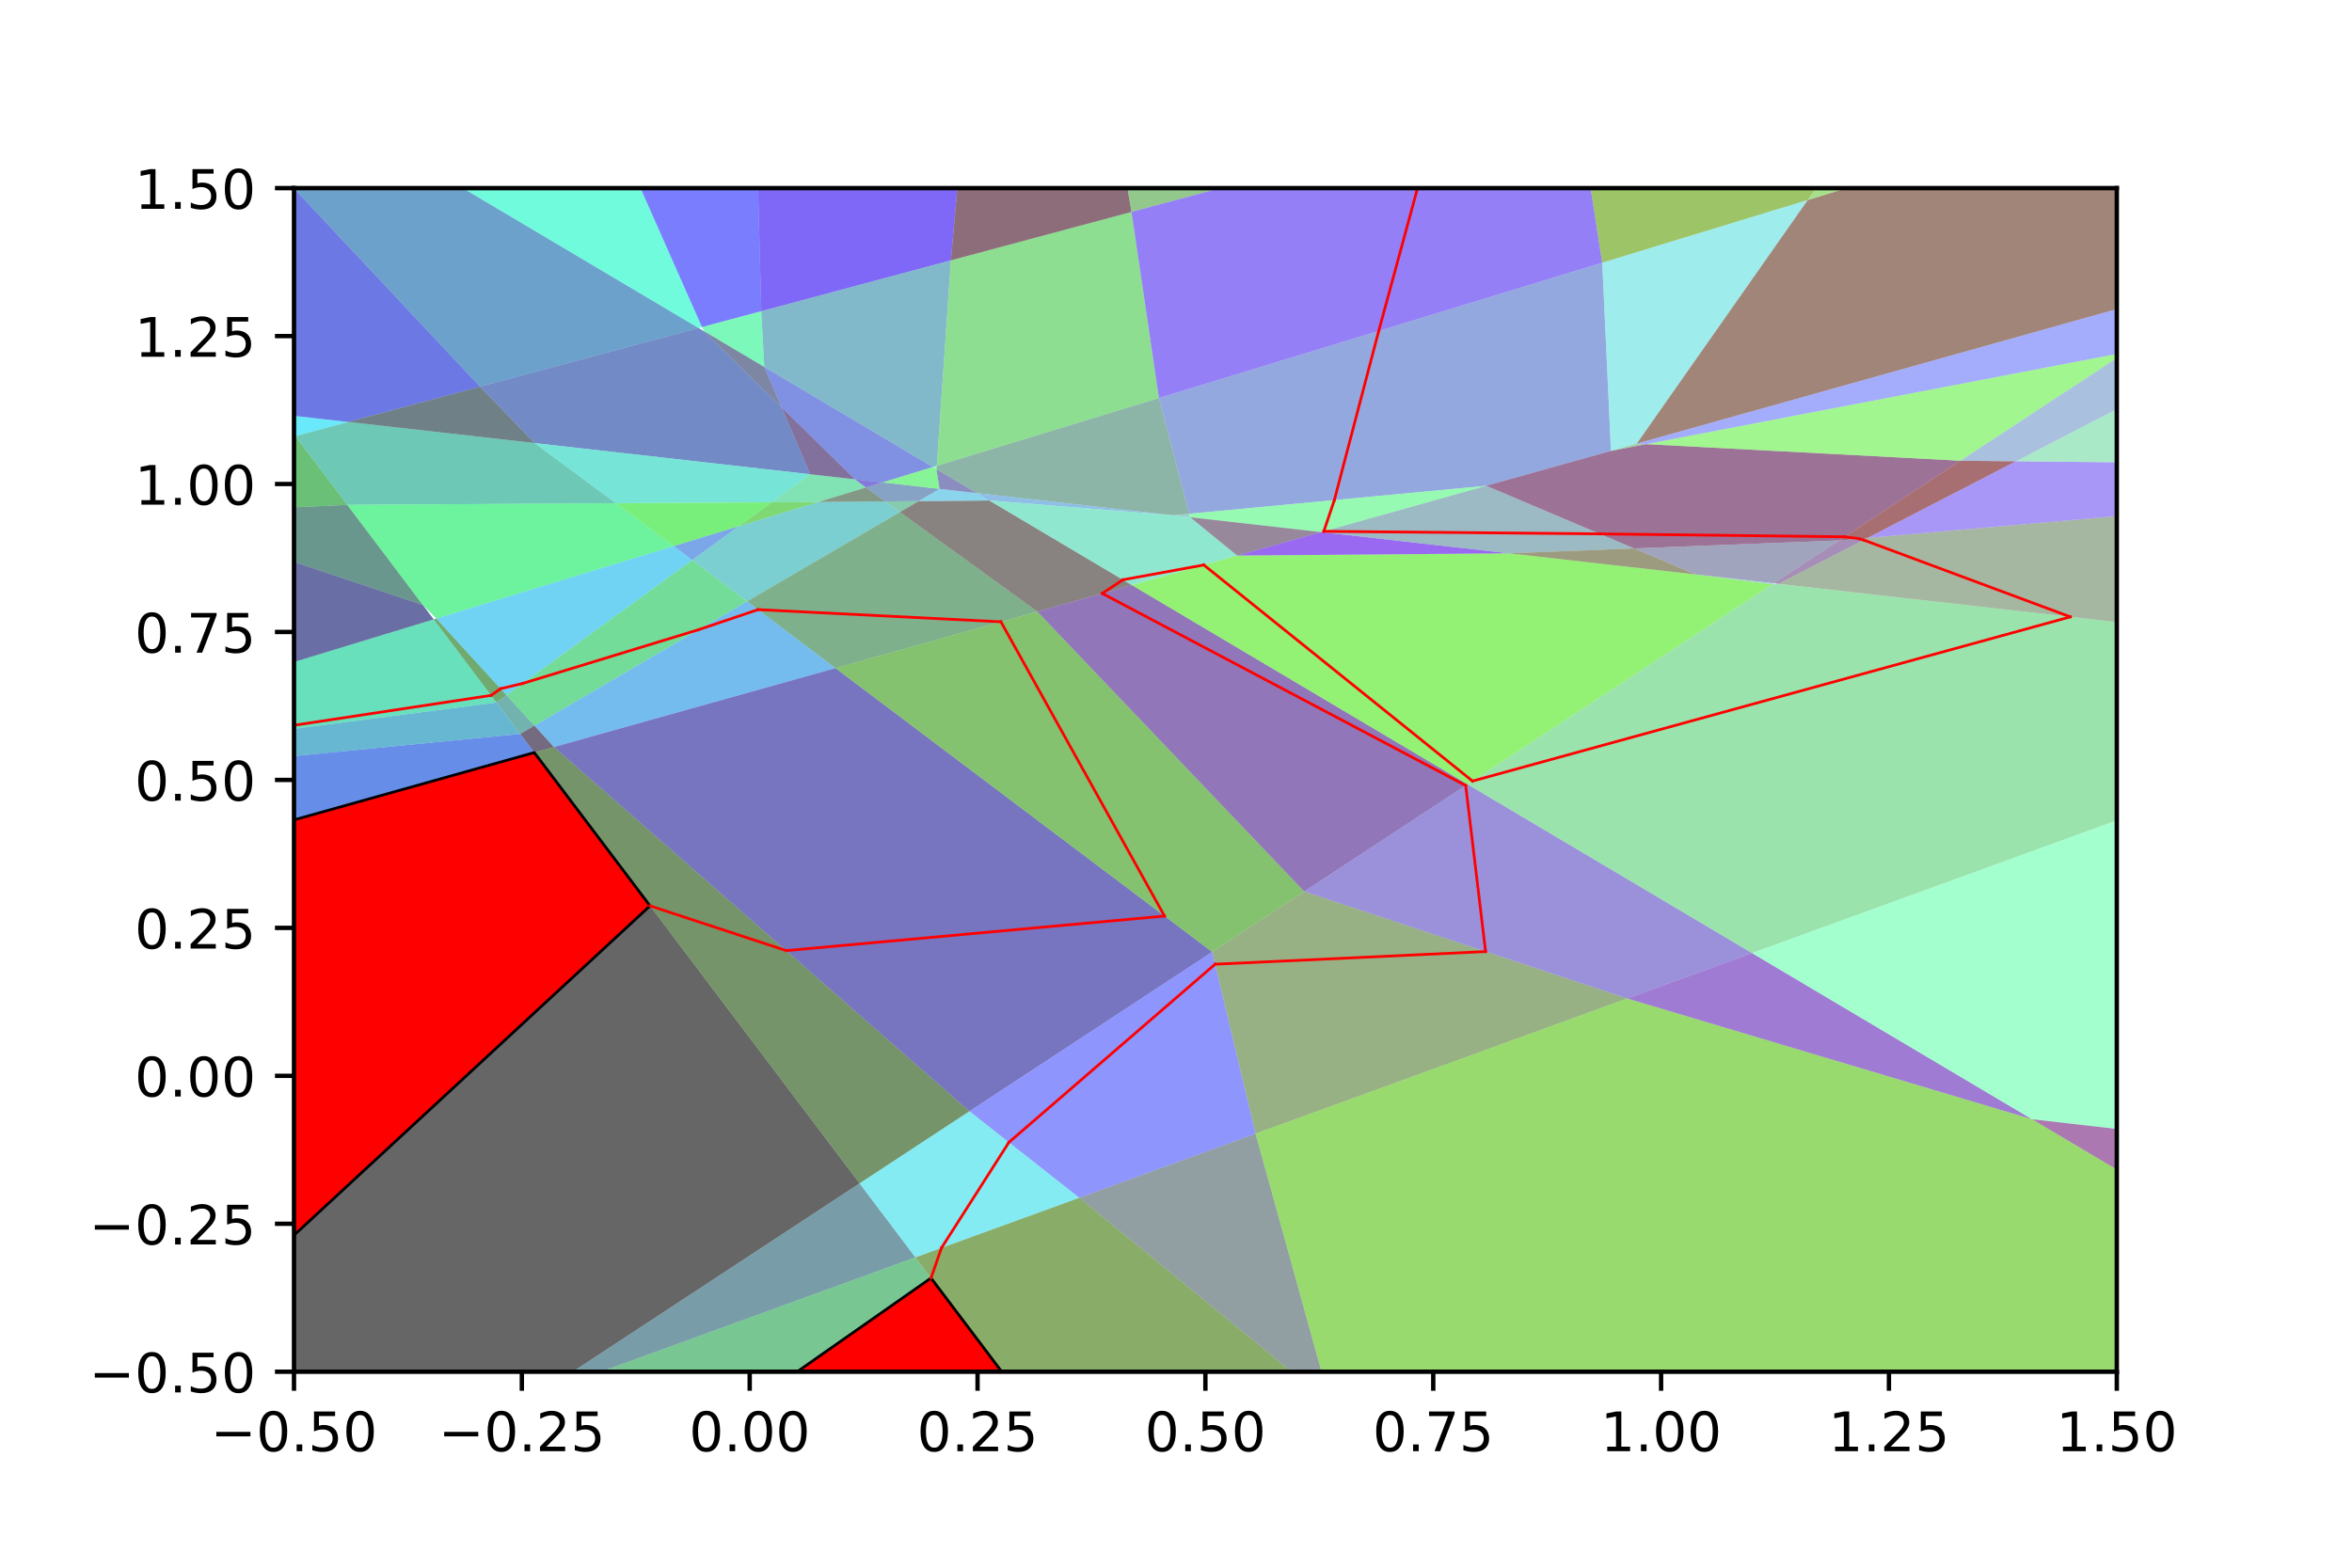<?xml version="1.0" encoding="utf-8" standalone="no"?>
<!DOCTYPE svg PUBLIC "-//W3C//DTD SVG 1.1//EN"
  "http://www.w3.org/Graphics/SVG/1.1/DTD/svg11.dtd">
<!-- Created with matplotlib (http://matplotlib.org/) -->
<svg height="288pt" version="1.1" viewBox="0 0 432 288" width="432pt" xmlns="http://www.w3.org/2000/svg" xmlns:xlink="http://www.w3.org/1999/xlink">
 <defs>
  <style type="text/css">
*{stroke-linecap:butt;stroke-linejoin:round;}
  </style>
 </defs>
 <g id="figure_1">
  <g id="patch_1">
   <path d="M 0 288 
L 432 288 
L 432 0 
L 0 0 
z
" style="fill:#ffffff;"/>
  </g>
  <g id="axes_1">
   <g id="patch_2">
    <path d="M 54 252 
L 388.8 252 
L 388.8 34.56 
L 54 34.56 
z
" style="fill:#ffffff;"/>
   </g>
   <g id="patch_3">
    <path clip-path="url(#pfc1000d0b7)" d="M 54 252 
L 54 150.622 
L 98.135 138.253 
L 157.886 217.408 
L 105.206 252 
z
" style="opacity:0.6;stroke-dasharray:0,0;stroke-dashoffset:0;"/>
   </g>
   <g id="patch_4">
    <path clip-path="url(#pfc1000d0b7)" d="M -1106.462 475.843 
L -29.296 147.042 
L 95.551 134.83 
L 98.135 138.253 
z
" style="fill:#0143da;opacity:0.6;stroke-dasharray:0,0;stroke-dashoffset:0;"/>
   </g>
   <g id="patch_5">
    <path clip-path="url(#pfc1000d0b7)" d="M -29.296 147.042 
L -16.012 142.987 
L 91.188 129.05 
L 95.551 134.83 
z
" style="fill:#0287b4;opacity:0.6;stroke-dasharray:0,0;stroke-dashoffset:0;"/>
   </g>
   <g id="patch_6">
    <path clip-path="url(#pfc1000d0b7)" d="M -16.012 142.987 
L 79.664 113.782 
L 91.188 129.05 
z
" style="fill:#03cb8e;opacity:0.6;stroke-dasharray:0,0;stroke-dashoffset:0;"/>
   </g>
   <g id="patch_7">
    <path clip-path="url(#pfc1000d0b7)" d="M -93.349 153.031 
L -283.963 170.853 
L -4.68 95.937 
L 27.7 94.425 
L 77.665 111.134 
L 79.664 113.782 
L -16.012 142.987 
z
" style="fill:#050f68;opacity:0.6;stroke-dasharray:0,0;stroke-dashoffset:0;"/>
   </g>
   <g id="patch_8">
    <path clip-path="url(#pfc1000d0b7)" d="M 27.7 94.425 
L 63.78 92.74 
L 77.665 111.134 
z
" style="fill:#065342;opacity:0.6;stroke-dasharray:0,0;stroke-dashoffset:0;"/>
   </g>
   <g id="patch_9">
    <path clip-path="url(#pfc1000d0b7)" d="M 27.7 94.425 
L 15.797 90.444 
L 54.259 80.127 
L 63.78 92.74 
z
" style="fill:#07971c;opacity:0.6;stroke-dasharray:0,0;stroke-dashoffset:0;"/>
   </g>
   <g id="patch_10">
    <path clip-path="url(#pfc1000d0b7)" d="M 54.259 80.127 
L 51.201 76.075 
L 63.973 77.521 
z
" style="fill:#08daf6;opacity:0.6;stroke-dasharray:0,0;stroke-dashoffset:0;"/>
   </g>
   <g id="patch_11">
    <path clip-path="url(#pfc1000d0b7)" d="M 51.201 76.075 
L -33.012 -35.487 
L 14.831 -7.093 
L 88.176 71.029 
L 63.973 77.521 
z
" style="fill:#0a1ed0;opacity:0.6;stroke-dasharray:0,0;stroke-dashoffset:0;"/>
   </g>
   <g id="patch_12">
    <path clip-path="url(#pfc1000d0b7)" d="M 88.176 71.029 
L 14.831 -7.093 
L 128.317 60.261 
z
" style="fill:#0b62aa;opacity:0.6;stroke-dasharray:0,0;stroke-dashoffset:0;"/>
   </g>
   <g id="patch_13">
    <path clip-path="url(#pfc1000d0b7)" d="M 63.78 92.74 
L 54.259 80.127 
L 63.973 77.521 
L 98.2 81.396 
L 113.128 92.445 
z
" style="fill:#0ca684;opacity:0.6;stroke-dasharray:0,0;stroke-dashoffset:0;"/>
   </g>
   <g id="patch_14">
    <path clip-path="url(#pfc1000d0b7)" d="M 80.15 113.633 
L 77.665 111.134 
L 63.78 92.74 
L 113.128 92.445 
L 123.767 100.32 
z
" style="fill:#0dea5e;opacity:0.6;stroke-dasharray:0,0;stroke-dashoffset:0;"/>
   </g>
   <g id="patch_15">
    <path clip-path="url(#pfc1000d0b7)" d="M 63.973 77.521 
L 88.176 71.029 
L 98.2 81.396 
z
" style="fill:#0f2e38;opacity:0.6;stroke-dasharray:0,0;stroke-dashoffset:0;"/>
   </g>
   <g id="patch_16">
    <path clip-path="url(#pfc1000d0b7)" d="M 91.188 129.05 
L 79.664 113.782 
L 80.15 113.633 
L 93.034 127.707 
z
" style="fill:#107212;opacity:0.6;stroke-dasharray:0,0;stroke-dashoffset:0;"/>
   </g>
   <g id="patch_17">
    <path clip-path="url(#pfc1000d0b7)" d="M 93.034 127.707 
L 80.15 113.633 
L 123.767 100.32 
L 127.163 102.885 
z
" style="fill:#11b5ec;opacity:0.6;stroke-dasharray:0,0;stroke-dashoffset:0;"/>
   </g>
   <g id="patch_18">
    <path clip-path="url(#pfc1000d0b7)" d="M 85.012 34.56 
L 117.64 34.56 
L 128.937 60.095 
L 128.317 60.261 
z
" style="fill:#12f9c6;opacity:0.6;stroke-dasharray:0,0;stroke-dashoffset:0;"/>
   </g>
   <g id="patch_19">
    <path clip-path="url(#pfc1000d0b7)" d="M 98.2 81.396 
L 88.176 71.029 
L 128.317 60.261 
L 129.298 60.843 
L 143.557 74.834 
L 148.823 87.126 
z
" style="fill:#143da0;opacity:0.6;stroke-dasharray:0,0;stroke-dashoffset:0;"/>
   </g>
   <g id="patch_20">
    <path clip-path="url(#pfc1000d0b7)" d="M 95.551 134.829 
L 91.188 129.05 
L 93.034 127.707 
L 98.159 133.305 
z
" style="fill:#15817a;opacity:0.6;stroke-dasharray:0,0;stroke-dashoffset:0;"/>
   </g>
   <g id="patch_21">
    <path clip-path="url(#pfc1000d0b7)" d="M 98.159 133.305 
L 93.034 127.707 
L 127.163 102.885 
L 137.215 110.481 
z
" style="fill:#16c554;opacity:0.6;stroke-dasharray:0,0;stroke-dashoffset:0;"/>
   </g>
   <g id="patch_22">
    <path clip-path="url(#pfc1000d0b7)" d="M 98.135 138.253 
L 95.551 134.829 
L 98.159 133.305 
L 101.759 137.237 
z
" style="fill:#18092e;opacity:0.6;stroke-dasharray:0,0;stroke-dashoffset:0;"/>
   </g>
   <g id="patch_23">
    <path clip-path="url(#pfc1000d0b7)" d="M 157.886 217.408 
L 98.135 138.253 
L 101.759 137.237 
L 178.074 204.152 
z
" style="fill:#194d08;opacity:0.6;stroke-dasharray:0,0;stroke-dashoffset:0;"/>
   </g>
   <g id="patch_24">
    <path clip-path="url(#pfc1000d0b7)" d="M 101.759 137.237 
L 98.159 133.305 
L 137.215 110.481 
L 153.453 122.75 
z
" style="fill:#1a90e2;opacity:0.6;stroke-dasharray:0,0;stroke-dashoffset:0;"/>
   </g>
   <g id="patch_25">
    <path clip-path="url(#pfc1000d0b7)" d="M 113.128 92.445 
L 98.2 81.396 
L 148.823 87.126 
L 141.75 92.274 
z
" style="fill:#1bd4bc;opacity:0.6;stroke-dasharray:0,0;stroke-dashoffset:0;"/>
   </g>
   <g id="patch_26">
    <path clip-path="url(#pfc1000d0b7)" d="M 178.074 204.152 
L 101.759 137.237 
L 153.453 122.75 
L 222.647 174.884 
z
" style="fill:#1d1896;opacity:0.6;stroke-dasharray:0,0;stroke-dashoffset:0;"/>
   </g>
   <g id="patch_27">
    <path clip-path="url(#pfc1000d0b7)" d="M 98.727 256.254 
L 157.886 217.408 
L 168.144 230.999 
z
" style="fill:#1e5c70;opacity:0.6;stroke-dasharray:0,0;stroke-dashoffset:0;"/>
   </g>
   <g id="patch_28">
    <path clip-path="url(#pfc1000d0b7)" d="M 110.42 252 
L 168.144 230.999 
L 183.997 252 
z
" style="fill:#1fa04a;opacity:0.6;stroke-dasharray:0,0;stroke-dashoffset:0;"/>
   </g>
   <g id="patch_29">
    <path clip-path="url(#pfc1000d0b7)" d="M 123.767 100.32 
L 113.128 92.445 
L 141.75 92.274 
L 135.698 96.678 
z
" style="fill:#20e424;opacity:0.6;stroke-dasharray:0,0;stroke-dashoffset:0;"/>
   </g>
   <g id="patch_30">
    <path clip-path="url(#pfc1000d0b7)" d="M -478.366 -1312.694 
L 131.418 -256.645 
L 139.831 57.173 
L 128.937 60.095 
z
" style="fill:#2227fe;opacity:0.6;stroke-dasharray:0,0;stroke-dashoffset:0;"/>
   </g>
   <g id="patch_31">
    <path clip-path="url(#pfc1000d0b7)" d="M 127.163 102.885 
L 123.767 100.32 
L 135.698 96.678 
z
" style="fill:#236bd8;opacity:0.6;stroke-dasharray:0,0;stroke-dashoffset:0;"/>
   </g>
   <g id="patch_32">
    <path clip-path="url(#pfc1000d0b7)" d="M 137.215 110.481 
L 127.163 102.885 
L 135.698 96.678 
L 150.294 92.222 
L 162.58 92.113 
L 165.288 94.074 
z
" style="fill:#24afb2;opacity:0.6;stroke-dasharray:0,0;stroke-dashoffset:0;"/>
   </g>
   <g id="patch_33">
    <path clip-path="url(#pfc1000d0b7)" d="M 129.298 60.843 
L 128.937 60.095 
L 139.831 57.173 
L 140.382 67.421 
z
" style="fill:#25f38c;opacity:0.6;stroke-dasharray:0,0;stroke-dashoffset:0;"/>
   </g>
   <g id="patch_34">
    <path clip-path="url(#pfc1000d0b7)" d="M 129.298 60.843 
L 140.382 67.421 
L 143.557 74.834 
z
" style="fill:#273766;opacity:0.6;stroke-dasharray:0,0;stroke-dashoffset:0;"/>
   </g>
   <g id="patch_35">
    <path clip-path="url(#pfc1000d0b7)" d="M 153.453 122.75 
L 137.215 110.481 
L 165.288 94.074 
L 190.532 112.358 
z
" style="fill:#287b40;opacity:0.6;stroke-dasharray:0,0;stroke-dashoffset:0;"/>
   </g>
   <g id="patch_36">
    <path clip-path="url(#pfc1000d0b7)" d="M 135.698 96.678 
L 141.75 92.274 
L 150.294 92.222 
z
" style="fill:#29bf1a;opacity:0.6;stroke-dasharray:0,0;stroke-dashoffset:0;"/>
   </g>
   <g id="patch_37">
    <path clip-path="url(#pfc1000d0b7)" d="M 139.831 57.173 
L 131.418 -256.645 
L 168.926 -191.687 
L 186.657 -86.568 
L 174.655 47.831 
z
" style="fill:#2b02f4;opacity:0.6;stroke-dasharray:0,0;stroke-dashoffset:0;"/>
   </g>
   <g id="patch_38">
    <path clip-path="url(#pfc1000d0b7)" d="M 157.031 88.055 
L 143.557 74.834 
L 140.382 67.421 
L 171.343 85.797 
L 162.075 88.626 
z
" style="fill:#2c46ce;opacity:0.6;stroke-dasharray:0,0;stroke-dashoffset:0;"/>
   </g>
   <g id="patch_39">
    <path clip-path="url(#pfc1000d0b7)" d="M 140.382 67.421 
L 139.831 57.173 
L 174.655 47.831 
L 172.062 85.578 
L 171.343 85.797 
z
" style="fill:#2d8aa8;opacity:0.6;stroke-dasharray:0,0;stroke-dashoffset:0;"/>
   </g>
   <g id="patch_40">
    <path clip-path="url(#pfc1000d0b7)" d="M 141.75 92.274 
L 148.823 87.126 
L 157.031 88.055 
L 159.043 89.552 
L 150.294 92.222 
z
" style="fill:#2ece82;opacity:0.6;stroke-dasharray:0,0;stroke-dashoffset:0;"/>
   </g>
   <g id="patch_41">
    <path clip-path="url(#pfc1000d0b7)" d="M 148.823 87.126 
L 143.557 74.834 
L 157.031 88.055 
z
" style="fill:#30125c;opacity:0.6;stroke-dasharray:0,0;stroke-dashoffset:0;"/>
   </g>
   <g id="patch_42">
    <path clip-path="url(#pfc1000d0b7)" d="M 150.294 92.222 
L 159.043 89.552 
L 162.58 92.113 
z
" style="fill:#315636;opacity:0.6;stroke-dasharray:0,0;stroke-dashoffset:0;"/>
   </g>
   <g id="patch_43">
    <path clip-path="url(#pfc1000d0b7)" d="M 153.453 122.75 
L 190.532 112.358 
L 239.553 163.783 
L 222.647 174.884 
z
" style="fill:#329a10;opacity:0.6;stroke-dasharray:0,0;stroke-dashoffset:0;"/>
   </g>
   <g id="patch_44">
    <path clip-path="url(#pfc1000d0b7)" d="M 168.144 230.999 
L 157.886 217.408 
L 178.074 204.152 
L 198.25 220.046 
z
" style="fill:#33ddea;opacity:0.6;stroke-dasharray:0,0;stroke-dashoffset:0;"/>
   </g>
   <g id="patch_45">
    <path clip-path="url(#pfc1000d0b7)" d="M 159.043 89.552 
L 157.031 88.055 
L 162.075 88.626 
z
" style="fill:#3521c4;opacity:0.6;stroke-dasharray:0,0;stroke-dashoffset:0;"/>
   </g>
   <g id="patch_46">
    <path clip-path="url(#pfc1000d0b7)" d="M 162.58 92.113 
L 159.043 89.552 
L 162.075 88.626 
L 172.576 89.815 
L 168.737 92.058 
z
" style="fill:#36659e;opacity:0.6;stroke-dasharray:0,0;stroke-dashoffset:0;"/>
   </g>
   <g id="patch_47">
    <path clip-path="url(#pfc1000d0b7)" d="M 165.288 94.074 
L 162.58 92.113 
L 168.737 92.058 
z
" style="fill:#37a978;opacity:0.6;stroke-dasharray:0,0;stroke-dashoffset:0;"/>
   </g>
   <g id="patch_48">
    <path clip-path="url(#pfc1000d0b7)" d="M 162.075 88.626 
L 171.343 85.797 
L 171.993 86.183 
L 172.576 89.815 
z
" style="fill:#38ed52;opacity:0.6;stroke-dasharray:0,0;stroke-dashoffset:0;"/>
   </g>
   <g id="patch_49">
    <path clip-path="url(#pfc1000d0b7)" d="M 190.532 112.358 
L 165.288 94.074 
L 168.737 92.058 
L 181.699 91.943 
L 207.897 107.492 
z
" style="fill:#3a312c;opacity:0.6;stroke-dasharray:0,0;stroke-dashoffset:0;"/>
   </g>
   <g id="patch_50">
    <path clip-path="url(#pfc1000d0b7)" d="M 168.144 230.999 
L 198.25 220.046 
L 244.352 257.839 
L 276.774 374.908 
z
" style="fill:#3b7506;opacity:0.6;stroke-dasharray:0,0;stroke-dashoffset:0;"/>
   </g>
   <g id="patch_51">
    <path clip-path="url(#pfc1000d0b7)" d="M 168.737 92.058 
L 172.576 89.815 
L 179.418 90.589 
L 181.699 91.943 
z
" style="fill:#3cb8e0;opacity:0.6;stroke-dasharray:0,0;stroke-dashoffset:0;"/>
   </g>
   <g id="patch_52">
    <path clip-path="url(#pfc1000d0b7)" d="M 171.343 85.797 
L 172.062 85.578 
L 171.993 86.183 
z
" style="fill:#3dfcba;opacity:0.6;stroke-dasharray:0,0;stroke-dashoffset:0;"/>
   </g>
   <g id="patch_53">
    <path clip-path="url(#pfc1000d0b7)" d="M 172.576 89.815 
L 171.993 86.183 
L 179.418 90.589 
z
" style="fill:#3f4094;opacity:0.6;stroke-dasharray:0,0;stroke-dashoffset:0;"/>
   </g>
   <g id="patch_54">
    <path clip-path="url(#pfc1000d0b7)" d="M 179.418 90.589 
L 171.993 86.183 
L 172.062 85.578 
L 212.862 73.124 
L 218.439 94.382 
L 215.426 94.665 
z
" style="fill:#40846e;opacity:0.6;stroke-dasharray:0,0;stroke-dashoffset:0;"/>
   </g>
   <g id="patch_55">
    <path clip-path="url(#pfc1000d0b7)" d="M 172.062 85.578 
L 174.655 47.831 
L 207.826 38.934 
L 212.862 73.124 
z
" style="fill:#41c848;opacity:0.6;stroke-dasharray:0,0;stroke-dashoffset:0;"/>
   </g>
   <g id="patch_56">
    <path clip-path="url(#pfc1000d0b7)" d="M 174.655 47.831 
L 186.657 -86.568 
L 207.826 38.933 
z
" style="fill:#430c22;opacity:0.6;stroke-dasharray:0,0;stroke-dashoffset:0;"/>
   </g>
   <g id="patch_57">
    <path clip-path="url(#pfc1000d0b7)" d="M 198.25 220.046 
L 178.074 204.152 
L 222.647 174.884 
L 230.623 208.268 
z
" style="fill:#444ffc;opacity:0.6;stroke-dasharray:0,0;stroke-dashoffset:0;"/>
   </g>
   <g id="patch_58">
    <path clip-path="url(#pfc1000d0b7)" d="M 181.699 91.943 
L 179.418 90.589 
L 215.426 94.665 
z
" style="fill:#4593d6;opacity:0.6;stroke-dasharray:0,0;stroke-dashoffset:0;"/>
   </g>
   <g id="patch_59">
    <path clip-path="url(#pfc1000d0b7)" d="M 207.897 107.492 
L 181.699 91.943 
L 215.426 94.665 
L 218.607 95.026 
L 227.243 102.07 
z
" style="fill:#46d7b0;opacity:0.6;stroke-dasharray:0,0;stroke-dashoffset:0;"/>
   </g>
   <g id="patch_60">
    <path clip-path="url(#pfc1000d0b7)" d="M 239.553 163.783 
L 190.532 112.358 
L 207.897 107.492 
L 269.552 144.084 
z
" style="fill:#481b8a;opacity:0.6;stroke-dasharray:0,0;stroke-dashoffset:0;"/>
   </g>
   <g id="patch_61">
    <path clip-path="url(#pfc1000d0b7)" d="M 198.25 220.046 
L 230.623 208.268 
L 244.352 257.839 
z
" style="fill:#495f64;opacity:0.6;stroke-dasharray:0,0;stroke-dashoffset:0;"/>
   </g>
   <g id="patch_62">
    <path clip-path="url(#pfc1000d0b7)" d="M 207.826 38.933 
L 186.657 -86.568 
L 192.412 -151.013 
L 289.448 17.039 
z
" style="fill:#4aa33e;opacity:0.6;stroke-dasharray:0,0;stroke-dashoffset:0;"/>
   </g>
   <g id="patch_63">
    <path clip-path="url(#pfc1000d0b7)" d="M 207.897 107.492 
L 227.243 102.07 
L 277.122 101.649 
L 311.45 105.535 
L 325.521 107.333 
L 269.552 144.084 
z
" style="fill:#4be718;opacity:0.6;stroke-dasharray:0,0;stroke-dashoffset:0;"/>
   </g>
   <g id="patch_64">
    <path clip-path="url(#pfc1000d0b7)" d="M 212.862 73.124 
L 207.826 38.934 
L 289.448 17.039 
L 294.292 48.267 
z
" style="fill:#4d2af2;opacity:0.6;stroke-dasharray:0,0;stroke-dashoffset:0;"/>
   </g>
   <g id="patch_65">
    <path clip-path="url(#pfc1000d0b7)" d="M 218.439 94.382 
L 212.862 73.124 
L 294.292 48.267 
L 295.895 82.83 
L 273.008 89.244 
z
" style="fill:#4e6ecc;opacity:0.6;stroke-dasharray:0,0;stroke-dashoffset:0;"/>
   </g>
   <g id="patch_66">
    <path clip-path="url(#pfc1000d0b7)" d="M 215.426 94.665 
L 218.439 94.382 
L 218.607 95.026 
z
" style="fill:#4fb2a6;opacity:0.6;stroke-dasharray:0,0;stroke-dashoffset:0;"/>
   </g>
   <g id="patch_67">
    <path clip-path="url(#pfc1000d0b7)" d="M 218.607 95.026 
L 218.439 94.382 
L 273.008 89.244 
L 242.663 97.749 
z
" style="fill:#50f680;opacity:0.6;stroke-dasharray:0,0;stroke-dashoffset:0;"/>
   </g>
   <g id="patch_68">
    <path clip-path="url(#pfc1000d0b7)" d="M 227.243 102.07 
L 218.607 95.026 
L 242.663 97.749 
z
" style="fill:#523a5a;opacity:0.6;stroke-dasharray:0,0;stroke-dashoffset:0;"/>
   </g>
   <g id="patch_69">
    <path clip-path="url(#pfc1000d0b7)" d="M 230.623 208.268 
L 222.647 174.884 
L 239.553 163.783 
L 298.883 183.433 
z
" style="fill:#537e34;opacity:0.6;stroke-dasharray:0,0;stroke-dashoffset:0;"/>
   </g>
   <g id="patch_70">
    <path clip-path="url(#pfc1000d0b7)" d="M 337.914 334.539 
L 244.352 257.839 
L 230.623 208.268 
L 298.883 183.433 
L 373.236 205.62 
L 416.001 231.001 
L 437.488 261.117 
z
" style="fill:#54c20e;opacity:0.6;stroke-dasharray:0,0;stroke-dashoffset:0;"/>
   </g>
   <g id="patch_71">
    <path clip-path="url(#pfc1000d0b7)" d="M 227.243 102.07 
L 242.663 97.749 
L 277.122 101.649 
z
" style="fill:#5605e8;opacity:0.6;stroke-dasharray:0,0;stroke-dashoffset:0;"/>
   </g>
   <g id="patch_72">
    <path clip-path="url(#pfc1000d0b7)" d="M 239.553 163.783 
L 269.552 144.084 
L 321.803 175.095 
L 298.883 183.433 
z
" style="fill:#5749c2;opacity:0.6;stroke-dasharray:0,0;stroke-dashoffset:0;"/>
   </g>
   <g id="patch_73">
    <path clip-path="url(#pfc1000d0b7)" d="M 242.663 97.749 
L 273.008 89.244 
L 300.159 100.751 
L 277.122 101.649 
z
" style="fill:#588d9c;opacity:0.6;stroke-dasharray:0,0;stroke-dashoffset:0;"/>
   </g>
   <g id="patch_74">
    <path clip-path="url(#pfc1000d0b7)" d="M 321.803 175.095 
L 269.552 144.084 
L 325.521 107.333 
L 326.703 107.262 
L 465.167 122.936 
z
" style="fill:#59d176;opacity:0.6;stroke-dasharray:0,0;stroke-dashoffset:0;"/>
   </g>
   <g id="patch_75">
    <path clip-path="url(#pfc1000d0b7)" d="M 300.159 100.751 
L 273.008 89.244 
L 295.895 82.83 
L 302.352 81.593 
L 360.078 84.641 
L 337.78 99.283 
z
" style="fill:#5b1550;opacity:0.6;stroke-dasharray:0,0;stroke-dashoffset:0;"/>
   </g>
   <g id="patch_76">
    <path clip-path="url(#pfc1000d0b7)" d="M 277.122 101.649 
L 300.159 100.751 
L 311.45 105.535 
z
" style="fill:#5c592a;opacity:0.6;stroke-dasharray:0,0;stroke-dashoffset:0;"/>
   </g>
   <g id="patch_77">
    <path clip-path="url(#pfc1000d0b7)" d="M 294.292 48.267 
L 289.448 17.039 
L 359.267 -1.69 
L 332.035 36.747 
z
" style="fill:#5d9d04;opacity:0.6;stroke-dasharray:0,0;stroke-dashoffset:0;"/>
   </g>
   <g id="patch_78">
    <path clip-path="url(#pfc1000d0b7)" d="M 300.634 81.502 
L 295.895 82.83 
L 294.292 48.267 
L 332.035 36.747 
z
" style="fill:#5ee0de;opacity:0.6;stroke-dasharray:0,0;stroke-dashoffset:0;"/>
   </g>
   <g id="patch_79">
    <path clip-path="url(#pfc1000d0b7)" d="M 298.883 183.433 
L 321.803 175.095 
L 373.236 205.62 
z
" style="fill:#6024b8;opacity:0.6;stroke-dasharray:0,0;stroke-dashoffset:0;"/>
   </g>
   <g id="patch_80">
    <path clip-path="url(#pfc1000d0b7)" d="M 311.45 105.535 
L 300.159 100.751 
L 337.78 99.283 
L 325.787 107.158 
z
" style="fill:#616892;opacity:0.6;stroke-dasharray:0,0;stroke-dashoffset:0;"/>
   </g>
   <g id="patch_81">
    <path clip-path="url(#pfc1000d0b7)" d="M 295.895 82.83 
L 300.634 81.502 
L 302.352 81.593 
z
" style="fill:#62ac6c;opacity:0.6;stroke-dasharray:0,0;stroke-dashoffset:0;"/>
   </g>
   <g id="patch_82">
    <path clip-path="url(#pfc1000d0b7)" d="M 302.352 81.593 
L 390.423 64.716 
L 360.078 84.641 
z
" style="fill:#63f046;opacity:0.6;stroke-dasharray:0,0;stroke-dashoffset:0;"/>
   </g>
   <g id="patch_83">
    <path clip-path="url(#pfc1000d0b7)" d="M 300.634 81.502 
L 332.035 36.747 
L 520.74 -20.855 
L 412.68 50.101 
z
" style="fill:#653420;opacity:0.6;stroke-dasharray:0,0;stroke-dashoffset:0;"/>
   </g>
   <g id="patch_84">
    <path clip-path="url(#pfc1000d0b7)" d="M 302.352 81.593 
L 300.634 81.502 
L 412.68 50.101 
L 390.423 64.716 
z
" style="fill:#6677fa;opacity:0.6;stroke-dasharray:0,0;stroke-dashoffset:0;"/>
   </g>
   <g id="patch_85">
    <path clip-path="url(#pfc1000d0b7)" d="M 311.451 105.535 
L 325.787 107.158 
L 325.521 107.333 
z
" style="fill:#67bbd4;opacity:0.6;stroke-dasharray:0,0;stroke-dashoffset:0;"/>
   </g>
   <g id="patch_86">
    <path clip-path="url(#pfc1000d0b7)" d="M 373.236 205.62 
L 321.803 175.095 
L 465.167 122.936 
L 603.63 138.61 
L 494.024 219.43 
z
" style="fill:#68ffae;opacity:0.6;stroke-dasharray:0,0;stroke-dashoffset:0;"/>
   </g>
   <g id="patch_87">
    <path clip-path="url(#pfc1000d0b7)" d="M 326.703 107.262 
L 325.787 107.158 
L 337.78 99.283 
L 343.039 98.823 
z
" style="fill:#6a4388;opacity:0.6;stroke-dasharray:0,0;stroke-dashoffset:0;"/>
   </g>
   <g id="patch_88">
    <path clip-path="url(#pfc1000d0b7)" d="M 326.703 107.262 
L 343.039 98.823 
L 490.309 85.929 
L 527.153 86.294 
L 539.717 95.813 
L 465.167 122.936 
z
" style="fill:#6b8762;opacity:0.6;stroke-dasharray:0,0;stroke-dashoffset:0;"/>
   </g>
   <g id="patch_89">
    <path clip-path="url(#pfc1000d0b7)" d="M 332.035 36.747 
L 359.267 -1.69 
L 582.917 -61.683 
L 520.74 -20.855 
z
" style="fill:#6ccb3c;opacity:0.6;stroke-dasharray:0,0;stroke-dashoffset:0;"/>
   </g>
   <g id="patch_90">
    <path clip-path="url(#pfc1000d0b7)" d="M 343.039 98.823 
L 337.78 99.283 
L 360.078 84.641 
L 370.294 84.742 
z
" style="fill:#6e0f16;opacity:0.6;stroke-dasharray:0,0;stroke-dashoffset:0;"/>
   </g>
   <g id="patch_91">
    <path clip-path="url(#pfc1000d0b7)" d="M 343.039 98.823 
L 370.294 84.742 
L 490.309 85.929 
z
" style="fill:#6f52f0;opacity:0.6;stroke-dasharray:0,0;stroke-dashoffset:0;"/>
   </g>
   <g id="patch_92">
    <path clip-path="url(#pfc1000d0b7)" d="M 370.294 84.742 
L 360.078 84.641 
L 390.423 64.716 
L 412.541 62.917 
z
" style="fill:#7096ca;opacity:0.6;stroke-dasharray:0,0;stroke-dashoffset:0;"/>
   </g>
   <g id="patch_93">
    <path clip-path="url(#pfc1000d0b7)" d="M 370.294 84.742 
L 412.541 62.917 
L 488.179 56.765 
L 522.905 83.075 
L 490.309 85.929 
z
" style="fill:#71daa4;opacity:0.6;stroke-dasharray:0,0;stroke-dashoffset:0;"/>
   </g>
   <g id="patch_94">
    <path clip-path="url(#pfc1000d0b7)" d="M 416.001 231.001 
L 373.236 205.62 
L 494.024 219.43 
L 475.4 233.162 
z
" style="fill:#731e7e;opacity:0.6;stroke-dasharray:0,0;stroke-dashoffset:0;"/>
   </g>
   <g id="patch_95">
    <path clip-path="url(#pfc1000d0b7)" d="M 54 226.925 
L 54 150.622 
L 98.135 138.253 
L 119.393 166.414 
z
" style="fill:#ff0000;stroke:#000000;stroke-linejoin:miter;stroke-width:0.5;"/>
   </g>
   <g id="patch_96">
    <path clip-path="url(#pfc1000d0b7)" d="M 146.412 252 
L 171.003 234.786 
L 183.997 252 
z
" style="fill:#ff0000;stroke:#000000;stroke-linejoin:miter;stroke-width:0.5;"/>
   </g>
   <g id="matplotlib.axis_1">
    <g id="xtick_1">
     <g id="line2d_1">
      <defs>
       <path d="M 0 0 
L 0 3.5 
" id="mefee623b64" style="stroke:#000000;stroke-width:0.8;"/>
      </defs>
      <g>
       <use style="stroke:#000000;stroke-width:0.8;" x="54" xlink:href="#mefee623b64" y="252"/>
      </g>
     </g>
     <g id="text_1">
      <!-- −0.50 -->
      <defs>
       <path d="M 10.594 35.5 
L 73.188 35.5 
L 73.188 27.203 
L 10.594 27.203 
z
" id="DejaVuSans-2212"/>
       <path d="M 31.781 66.406 
Q 24.172 66.406 20.328 58.906 
Q 16.5 51.422 16.5 36.375 
Q 16.5 21.391 20.328 13.891 
Q 24.172 6.391 31.781 6.391 
Q 39.453 6.391 43.281 13.891 
Q 47.125 21.391 47.125 36.375 
Q 47.125 51.422 43.281 58.906 
Q 39.453 66.406 31.781 66.406 
z
M 31.781 74.219 
Q 44.047 74.219 50.516 64.516 
Q 56.984 54.828 56.984 36.375 
Q 56.984 17.969 50.516 8.266 
Q 44.047 -1.422 31.781 -1.422 
Q 19.531 -1.422 13.062 8.266 
Q 6.594 17.969 6.594 36.375 
Q 6.594 54.828 13.062 64.516 
Q 19.531 74.219 31.781 74.219 
z
" id="DejaVuSans-30"/>
       <path d="M 10.688 12.406 
L 21 12.406 
L 21 0 
L 10.688 0 
z
" id="DejaVuSans-2e"/>
       <path d="M 10.797 72.906 
L 49.516 72.906 
L 49.516 64.594 
L 19.828 64.594 
L 19.828 46.734 
Q 21.969 47.469 24.109 47.828 
Q 26.266 48.188 28.422 48.188 
Q 40.625 48.188 47.75 41.5 
Q 54.891 34.812 54.891 23.391 
Q 54.891 11.625 47.562 5.094 
Q 40.234 -1.422 26.906 -1.422 
Q 22.312 -1.422 17.547 -0.641 
Q 12.797 0.141 7.719 1.703 
L 7.719 11.625 
Q 12.109 9.234 16.797 8.062 
Q 21.484 6.891 26.703 6.891 
Q 35.156 6.891 40.078 11.328 
Q 45.016 15.766 45.016 23.391 
Q 45.016 31 40.078 35.438 
Q 35.156 39.891 26.703 39.891 
Q 22.75 39.891 18.812 39.016 
Q 14.891 38.141 10.797 36.281 
z
" id="DejaVuSans-35"/>
      </defs>
      <g transform="translate(38.677 266.598)scale(0.1 -0.1)">
       <use xlink:href="#DejaVuSans-2212"/>
       <use x="83.789" xlink:href="#DejaVuSans-30"/>
       <use x="147.412" xlink:href="#DejaVuSans-2e"/>
       <use x="179.199" xlink:href="#DejaVuSans-35"/>
       <use x="242.822" xlink:href="#DejaVuSans-30"/>
      </g>
     </g>
    </g>
    <g id="xtick_2">
     <g id="line2d_2">
      <g>
       <use style="stroke:#000000;stroke-width:0.8;" x="95.85" xlink:href="#mefee623b64" y="252"/>
      </g>
     </g>
     <g id="text_2">
      <!-- −0.25 -->
      <defs>
       <path d="M 19.188 8.297 
L 53.609 8.297 
L 53.609 0 
L 7.328 0 
L 7.328 8.297 
Q 12.938 14.109 22.625 23.891 
Q 32.328 33.688 34.812 36.531 
Q 39.547 41.844 41.422 45.531 
Q 43.312 49.219 43.312 52.781 
Q 43.312 58.594 39.234 62.25 
Q 35.156 65.922 28.609 65.922 
Q 23.969 65.922 18.812 64.312 
Q 13.672 62.703 7.812 59.422 
L 7.812 69.391 
Q 13.766 71.781 18.938 73 
Q 24.125 74.219 28.422 74.219 
Q 39.75 74.219 46.484 68.547 
Q 53.219 62.891 53.219 53.422 
Q 53.219 48.922 51.531 44.891 
Q 49.859 40.875 45.406 35.406 
Q 44.188 33.984 37.641 27.219 
Q 31.109 20.453 19.188 8.297 
z
" id="DejaVuSans-32"/>
      </defs>
      <g transform="translate(80.527 266.598)scale(0.1 -0.1)">
       <use xlink:href="#DejaVuSans-2212"/>
       <use x="83.789" xlink:href="#DejaVuSans-30"/>
       <use x="147.412" xlink:href="#DejaVuSans-2e"/>
       <use x="179.199" xlink:href="#DejaVuSans-32"/>
       <use x="242.822" xlink:href="#DejaVuSans-35"/>
      </g>
     </g>
    </g>
    <g id="xtick_3">
     <g id="line2d_3">
      <g>
       <use style="stroke:#000000;stroke-width:0.8;" x="137.7" xlink:href="#mefee623b64" y="252"/>
      </g>
     </g>
     <g id="text_3">
      <!-- 0.00 -->
      <g transform="translate(126.567 266.598)scale(0.1 -0.1)">
       <use xlink:href="#DejaVuSans-30"/>
       <use x="63.623" xlink:href="#DejaVuSans-2e"/>
       <use x="95.41" xlink:href="#DejaVuSans-30"/>
       <use x="159.033" xlink:href="#DejaVuSans-30"/>
      </g>
     </g>
    </g>
    <g id="xtick_4">
     <g id="line2d_4">
      <g>
       <use style="stroke:#000000;stroke-width:0.8;" x="179.55" xlink:href="#mefee623b64" y="252"/>
      </g>
     </g>
     <g id="text_4">
      <!-- 0.25 -->
      <g transform="translate(168.417 266.598)scale(0.1 -0.1)">
       <use xlink:href="#DejaVuSans-30"/>
       <use x="63.623" xlink:href="#DejaVuSans-2e"/>
       <use x="95.41" xlink:href="#DejaVuSans-32"/>
       <use x="159.033" xlink:href="#DejaVuSans-35"/>
      </g>
     </g>
    </g>
    <g id="xtick_5">
     <g id="line2d_5">
      <g>
       <use style="stroke:#000000;stroke-width:0.8;" x="221.4" xlink:href="#mefee623b64" y="252"/>
      </g>
     </g>
     <g id="text_5">
      <!-- 0.50 -->
      <g transform="translate(210.267 266.598)scale(0.1 -0.1)">
       <use xlink:href="#DejaVuSans-30"/>
       <use x="63.623" xlink:href="#DejaVuSans-2e"/>
       <use x="95.41" xlink:href="#DejaVuSans-35"/>
       <use x="159.033" xlink:href="#DejaVuSans-30"/>
      </g>
     </g>
    </g>
    <g id="xtick_6">
     <g id="line2d_6">
      <g>
       <use style="stroke:#000000;stroke-width:0.8;" x="263.25" xlink:href="#mefee623b64" y="252"/>
      </g>
     </g>
     <g id="text_6">
      <!-- 0.75 -->
      <defs>
       <path d="M 8.203 72.906 
L 55.078 72.906 
L 55.078 68.703 
L 28.609 0 
L 18.312 0 
L 43.219 64.594 
L 8.203 64.594 
z
" id="DejaVuSans-37"/>
      </defs>
      <g transform="translate(252.117 266.598)scale(0.1 -0.1)">
       <use xlink:href="#DejaVuSans-30"/>
       <use x="63.623" xlink:href="#DejaVuSans-2e"/>
       <use x="95.41" xlink:href="#DejaVuSans-37"/>
       <use x="159.033" xlink:href="#DejaVuSans-35"/>
      </g>
     </g>
    </g>
    <g id="xtick_7">
     <g id="line2d_7">
      <g>
       <use style="stroke:#000000;stroke-width:0.8;" x="305.1" xlink:href="#mefee623b64" y="252"/>
      </g>
     </g>
     <g id="text_7">
      <!-- 1.00 -->
      <defs>
       <path d="M 12.406 8.297 
L 28.516 8.297 
L 28.516 63.922 
L 10.984 60.406 
L 10.984 69.391 
L 28.422 72.906 
L 38.281 72.906 
L 38.281 8.297 
L 54.391 8.297 
L 54.391 0 
L 12.406 0 
z
" id="DejaVuSans-31"/>
      </defs>
      <g transform="translate(293.967 266.598)scale(0.1 -0.1)">
       <use xlink:href="#DejaVuSans-31"/>
       <use x="63.623" xlink:href="#DejaVuSans-2e"/>
       <use x="95.41" xlink:href="#DejaVuSans-30"/>
       <use x="159.033" xlink:href="#DejaVuSans-30"/>
      </g>
     </g>
    </g>
    <g id="xtick_8">
     <g id="line2d_8">
      <g>
       <use style="stroke:#000000;stroke-width:0.8;" x="346.95" xlink:href="#mefee623b64" y="252"/>
      </g>
     </g>
     <g id="text_8">
      <!-- 1.25 -->
      <g transform="translate(335.817 266.598)scale(0.1 -0.1)">
       <use xlink:href="#DejaVuSans-31"/>
       <use x="63.623" xlink:href="#DejaVuSans-2e"/>
       <use x="95.41" xlink:href="#DejaVuSans-32"/>
       <use x="159.033" xlink:href="#DejaVuSans-35"/>
      </g>
     </g>
    </g>
    <g id="xtick_9">
     <g id="line2d_9">
      <g>
       <use style="stroke:#000000;stroke-width:0.8;" x="388.8" xlink:href="#mefee623b64" y="252"/>
      </g>
     </g>
     <g id="text_9">
      <!-- 1.50 -->
      <g transform="translate(377.667 266.598)scale(0.1 -0.1)">
       <use xlink:href="#DejaVuSans-31"/>
       <use x="63.623" xlink:href="#DejaVuSans-2e"/>
       <use x="95.41" xlink:href="#DejaVuSans-35"/>
       <use x="159.033" xlink:href="#DejaVuSans-30"/>
      </g>
     </g>
    </g>
   </g>
   <g id="matplotlib.axis_2">
    <g id="ytick_1">
     <g id="line2d_10">
      <defs>
       <path d="M 0 0 
L -3.5 0 
" id="m969cc8f6c0" style="stroke:#000000;stroke-width:0.8;"/>
      </defs>
      <g>
       <use style="stroke:#000000;stroke-width:0.8;" x="54" xlink:href="#m969cc8f6c0" y="252"/>
      </g>
     </g>
     <g id="text_10">
      <!-- −0.50 -->
      <g transform="translate(16.355 255.799)scale(0.1 -0.1)">
       <use xlink:href="#DejaVuSans-2212"/>
       <use x="83.789" xlink:href="#DejaVuSans-30"/>
       <use x="147.412" xlink:href="#DejaVuSans-2e"/>
       <use x="179.199" xlink:href="#DejaVuSans-35"/>
       <use x="242.822" xlink:href="#DejaVuSans-30"/>
      </g>
     </g>
    </g>
    <g id="ytick_2">
     <g id="line2d_11">
      <g>
       <use style="stroke:#000000;stroke-width:0.8;" x="54" xlink:href="#m969cc8f6c0" y="224.82"/>
      </g>
     </g>
     <g id="text_11">
      <!-- −0.25 -->
      <g transform="translate(16.355 228.619)scale(0.1 -0.1)">
       <use xlink:href="#DejaVuSans-2212"/>
       <use x="83.789" xlink:href="#DejaVuSans-30"/>
       <use x="147.412" xlink:href="#DejaVuSans-2e"/>
       <use x="179.199" xlink:href="#DejaVuSans-32"/>
       <use x="242.822" xlink:href="#DejaVuSans-35"/>
      </g>
     </g>
    </g>
    <g id="ytick_3">
     <g id="line2d_12">
      <g>
       <use style="stroke:#000000;stroke-width:0.8;" x="54" xlink:href="#m969cc8f6c0" y="197.64"/>
      </g>
     </g>
     <g id="text_12">
      <!-- 0.00 -->
      <g transform="translate(24.734 201.439)scale(0.1 -0.1)">
       <use xlink:href="#DejaVuSans-30"/>
       <use x="63.623" xlink:href="#DejaVuSans-2e"/>
       <use x="95.41" xlink:href="#DejaVuSans-30"/>
       <use x="159.033" xlink:href="#DejaVuSans-30"/>
      </g>
     </g>
    </g>
    <g id="ytick_4">
     <g id="line2d_13">
      <g>
       <use style="stroke:#000000;stroke-width:0.8;" x="54" xlink:href="#m969cc8f6c0" y="170.46"/>
      </g>
     </g>
     <g id="text_13">
      <!-- 0.25 -->
      <g transform="translate(24.734 174.259)scale(0.1 -0.1)">
       <use xlink:href="#DejaVuSans-30"/>
       <use x="63.623" xlink:href="#DejaVuSans-2e"/>
       <use x="95.41" xlink:href="#DejaVuSans-32"/>
       <use x="159.033" xlink:href="#DejaVuSans-35"/>
      </g>
     </g>
    </g>
    <g id="ytick_5">
     <g id="line2d_14">
      <g>
       <use style="stroke:#000000;stroke-width:0.8;" x="54" xlink:href="#m969cc8f6c0" y="143.28"/>
      </g>
     </g>
     <g id="text_14">
      <!-- 0.50 -->
      <g transform="translate(24.734 147.079)scale(0.1 -0.1)">
       <use xlink:href="#DejaVuSans-30"/>
       <use x="63.623" xlink:href="#DejaVuSans-2e"/>
       <use x="95.41" xlink:href="#DejaVuSans-35"/>
       <use x="159.033" xlink:href="#DejaVuSans-30"/>
      </g>
     </g>
    </g>
    <g id="ytick_6">
     <g id="line2d_15">
      <g>
       <use style="stroke:#000000;stroke-width:0.8;" x="54" xlink:href="#m969cc8f6c0" y="116.1"/>
      </g>
     </g>
     <g id="text_15">
      <!-- 0.75 -->
      <g transform="translate(24.734 119.899)scale(0.1 -0.1)">
       <use xlink:href="#DejaVuSans-30"/>
       <use x="63.623" xlink:href="#DejaVuSans-2e"/>
       <use x="95.41" xlink:href="#DejaVuSans-37"/>
       <use x="159.033" xlink:href="#DejaVuSans-35"/>
      </g>
     </g>
    </g>
    <g id="ytick_7">
     <g id="line2d_16">
      <g>
       <use style="stroke:#000000;stroke-width:0.8;" x="54" xlink:href="#m969cc8f6c0" y="88.92"/>
      </g>
     </g>
     <g id="text_16">
      <!-- 1.00 -->
      <g transform="translate(24.734 92.719)scale(0.1 -0.1)">
       <use xlink:href="#DejaVuSans-31"/>
       <use x="63.623" xlink:href="#DejaVuSans-2e"/>
       <use x="95.41" xlink:href="#DejaVuSans-30"/>
       <use x="159.033" xlink:href="#DejaVuSans-30"/>
      </g>
     </g>
    </g>
    <g id="ytick_8">
     <g id="line2d_17">
      <g>
       <use style="stroke:#000000;stroke-width:0.8;" x="54" xlink:href="#m969cc8f6c0" y="61.74"/>
      </g>
     </g>
     <g id="text_17">
      <!-- 1.25 -->
      <g transform="translate(24.734 65.539)scale(0.1 -0.1)">
       <use xlink:href="#DejaVuSans-31"/>
       <use x="63.623" xlink:href="#DejaVuSans-2e"/>
       <use x="95.41" xlink:href="#DejaVuSans-32"/>
       <use x="159.033" xlink:href="#DejaVuSans-35"/>
      </g>
     </g>
    </g>
    <g id="ytick_9">
     <g id="line2d_18">
      <g>
       <use style="stroke:#000000;stroke-width:0.8;" x="54" xlink:href="#m969cc8f6c0" y="34.56"/>
      </g>
     </g>
     <g id="text_18">
      <!-- 1.50 -->
      <g transform="translate(24.734 38.359)scale(0.1 -0.1)">
       <use xlink:href="#DejaVuSans-31"/>
       <use x="63.623" xlink:href="#DejaVuSans-2e"/>
       <use x="95.41" xlink:href="#DejaVuSans-35"/>
       <use x="159.033" xlink:href="#DejaVuSans-30"/>
      </g>
     </g>
    </g>
   </g>
   <g id="line2d_19">
    <path clip-path="url(#pfc1000d0b7)" d="M 24.674 137.697 
L -1 141.495 
" style="fill:none;stroke:#ff0000;stroke-linecap:square;stroke-width:0.5;"/>
   </g>
   <g id="line2d_20">
    <path clip-path="url(#pfc1000d0b7)" d="M 90.204 127.745 
L 24.674 137.697 
" style="fill:none;stroke:#ff0000;stroke-linecap:square;stroke-width:0.5;"/>
   </g>
   <g id="line2d_21">
    <path clip-path="url(#pfc1000d0b7)" d="M 91.949 126.522 
L 90.204 127.745 
" style="fill:none;stroke:#ff0000;stroke-linecap:square;stroke-width:0.5;"/>
   </g>
   <g id="line2d_22">
    <path clip-path="url(#pfc1000d0b7)" d="M 95.989 125.558 
L 91.949 126.522 
" style="fill:none;stroke:#ff0000;stroke-linecap:square;stroke-width:0.5;"/>
   </g>
   <g id="line2d_23">
    <path clip-path="url(#pfc1000d0b7)" d="M 128.33 115.673 
L 95.989 125.558 
" style="fill:none;stroke:#ff0000;stroke-linecap:square;stroke-width:0.5;"/>
   </g>
   <g id="line2d_24">
    <path clip-path="url(#pfc1000d0b7)" d="M 119.393 166.414 
L 144.41 174.635 
" style="fill:none;stroke:#ff0000;stroke-linecap:square;stroke-width:0.5;"/>
   </g>
   <g id="line2d_25">
    <path clip-path="url(#pfc1000d0b7)" d="M 139.219 111.995 
L 128.33 115.673 
" style="fill:none;stroke:#ff0000;stroke-linecap:square;stroke-width:0.5;"/>
   </g>
   <g id="line2d_26">
    <path clip-path="url(#pfc1000d0b7)" d="M 144.41 174.635 
L 213.89 168.286 
" style="fill:none;stroke:#ff0000;stroke-linecap:square;stroke-width:0.5;"/>
   </g>
   <g id="line2d_27">
    <path clip-path="url(#pfc1000d0b7)" d="M 183.846 114.232 
L 139.219 111.994 
" style="fill:none;stroke:#ff0000;stroke-linecap:square;stroke-width:0.5;"/>
   </g>
   <g id="line2d_28">
    <path clip-path="url(#pfc1000d0b7)" d="M 213.89 168.286 
L 183.846 114.232 
" style="fill:none;stroke:#ff0000;stroke-linecap:square;stroke-width:0.5;"/>
   </g>
   <g id="line2d_29">
    <path clip-path="url(#pfc1000d0b7)" d="M 185.312 209.854 
L 172.922 229.261 
" style="fill:none;stroke:#ff0000;stroke-linecap:square;stroke-width:0.5;"/>
   </g>
   <g id="line2d_30">
    <path clip-path="url(#pfc1000d0b7)" d="M 206.245 106.511 
L 202.454 109.017 
" style="fill:none;stroke:#ff0000;stroke-linecap:square;stroke-width:0.5;"/>
   </g>
   <g id="line2d_31">
    <path clip-path="url(#pfc1000d0b7)" d="M 172.922 229.261 
L 171.003 234.786 
" style="fill:none;stroke:#ff0000;stroke-linecap:square;stroke-width:0.5;"/>
   </g>
   <g id="line2d_32">
    <path clip-path="url(#pfc1000d0b7)" d="M 223.184 177.133 
L 185.312 209.854 
" style="fill:none;stroke:#ff0000;stroke-linecap:square;stroke-width:0.5;"/>
   </g>
   <g id="line2d_33">
    <path clip-path="url(#pfc1000d0b7)" d="M 221.105 103.79 
L 206.245 106.511 
" style="fill:none;stroke:#ff0000;stroke-linecap:square;stroke-width:0.5;"/>
   </g>
   <g id="line2d_34">
    <path clip-path="url(#pfc1000d0b7)" d="M 269.209 144.31 
L 202.454 109.017 
" style="fill:none;stroke:#ff0000;stroke-linecap:square;stroke-width:0.5;"/>
   </g>
   <g id="line2d_35">
    <path clip-path="url(#pfc1000d0b7)" d="M 269.032 -1 
L 263.213 24.076 
" style="fill:none;stroke:#ff0000;stroke-linecap:square;stroke-width:0.5;"/>
   </g>
   <g id="line2d_36">
    <path clip-path="url(#pfc1000d0b7)" d="M 270.459 143.488 
L 221.105 103.79 
" style="fill:none;stroke:#ff0000;stroke-linecap:square;stroke-width:0.5;"/>
   </g>
   <g id="line2d_37">
    <path clip-path="url(#pfc1000d0b7)" d="M 263.213 24.076 
L 253.235 60.8 
" style="fill:none;stroke:#ff0000;stroke-linecap:square;stroke-width:0.5;"/>
   </g>
   <g id="line2d_38">
    <path clip-path="url(#pfc1000d0b7)" d="M 253.235 60.8 
L 245.082 91.874 
" style="fill:none;stroke:#ff0000;stroke-linecap:square;stroke-width:0.5;"/>
   </g>
   <g id="line2d_39">
    <path clip-path="url(#pfc1000d0b7)" d="M 245.082 91.874 
L 243.154 97.611 
" style="fill:none;stroke:#ff0000;stroke-linecap:square;stroke-width:0.5;"/>
   </g>
   <g id="line2d_40">
    <path clip-path="url(#pfc1000d0b7)" d="M 272.863 174.815 
L 223.184 177.133 
" style="fill:none;stroke:#ff0000;stroke-linecap:square;stroke-width:0.5;"/>
   </g>
   <g id="line2d_41">
    <path clip-path="url(#pfc1000d0b7)" d="M 272.863 174.815 
L 269.209 144.31 
" style="fill:none;stroke:#ff0000;stroke-linecap:square;stroke-width:0.5;"/>
   </g>
   <g id="line2d_42">
    <path clip-path="url(#pfc1000d0b7)" d="M 293.86 98.081 
L 243.154 97.611 
" style="fill:none;stroke:#ff0000;stroke-linecap:square;stroke-width:0.5;"/>
   </g>
   <g id="line2d_43">
    <path clip-path="url(#pfc1000d0b7)" d="M 380.261 113.325 
L 270.459 143.488 
" style="fill:none;stroke:#ff0000;stroke-linecap:square;stroke-width:0.5;"/>
   </g>
   <g id="line2d_44">
    <path clip-path="url(#pfc1000d0b7)" d="M 293.86 98.081 
L 338.796 98.616 
" style="fill:none;stroke:#ff0000;stroke-linecap:square;stroke-width:0.5;"/>
   </g>
   <g id="line2d_45">
    <path clip-path="url(#pfc1000d0b7)" d="M 342.296 99.206 
L 341.44 98.963 
" style="fill:none;stroke:#ff0000;stroke-linecap:square;stroke-width:0.5;"/>
   </g>
   <g id="line2d_46">
    <path clip-path="url(#pfc1000d0b7)" d="M 380.261 113.325 
L 342.296 99.206 
" style="fill:none;stroke:#ff0000;stroke-linecap:square;stroke-width:0.5;"/>
   </g>
   <g id="line2d_47">
    <path clip-path="url(#pfc1000d0b7)" d="M 341.44 98.963 
L 338.796 98.616 
" style="fill:none;stroke:#ff0000;stroke-linecap:square;stroke-width:0.5;"/>
   </g>
   <g id="patch_97">
    <path d="M 54 252 
L 54 34.56 
" style="fill:none;stroke:#000000;stroke-linecap:square;stroke-linejoin:miter;stroke-width:0.8;"/>
   </g>
   <g id="patch_98">
    <path d="M 388.8 252 
L 388.8 34.56 
" style="fill:none;stroke:#000000;stroke-linecap:square;stroke-linejoin:miter;stroke-width:0.8;"/>
   </g>
   <g id="patch_99">
    <path d="M 54 252 
L 388.8 252 
" style="fill:none;stroke:#000000;stroke-linecap:square;stroke-linejoin:miter;stroke-width:0.8;"/>
   </g>
   <g id="patch_100">
    <path d="M 54 34.56 
L 388.8 34.56 
" style="fill:none;stroke:#000000;stroke-linecap:square;stroke-linejoin:miter;stroke-width:0.8;"/>
   </g>
  </g>
 </g>
 <defs>
  <clipPath id="pfc1000d0b7">
   <rect height="217.44" width="334.8" x="54" y="34.56"/>
  </clipPath>
 </defs>
</svg>
